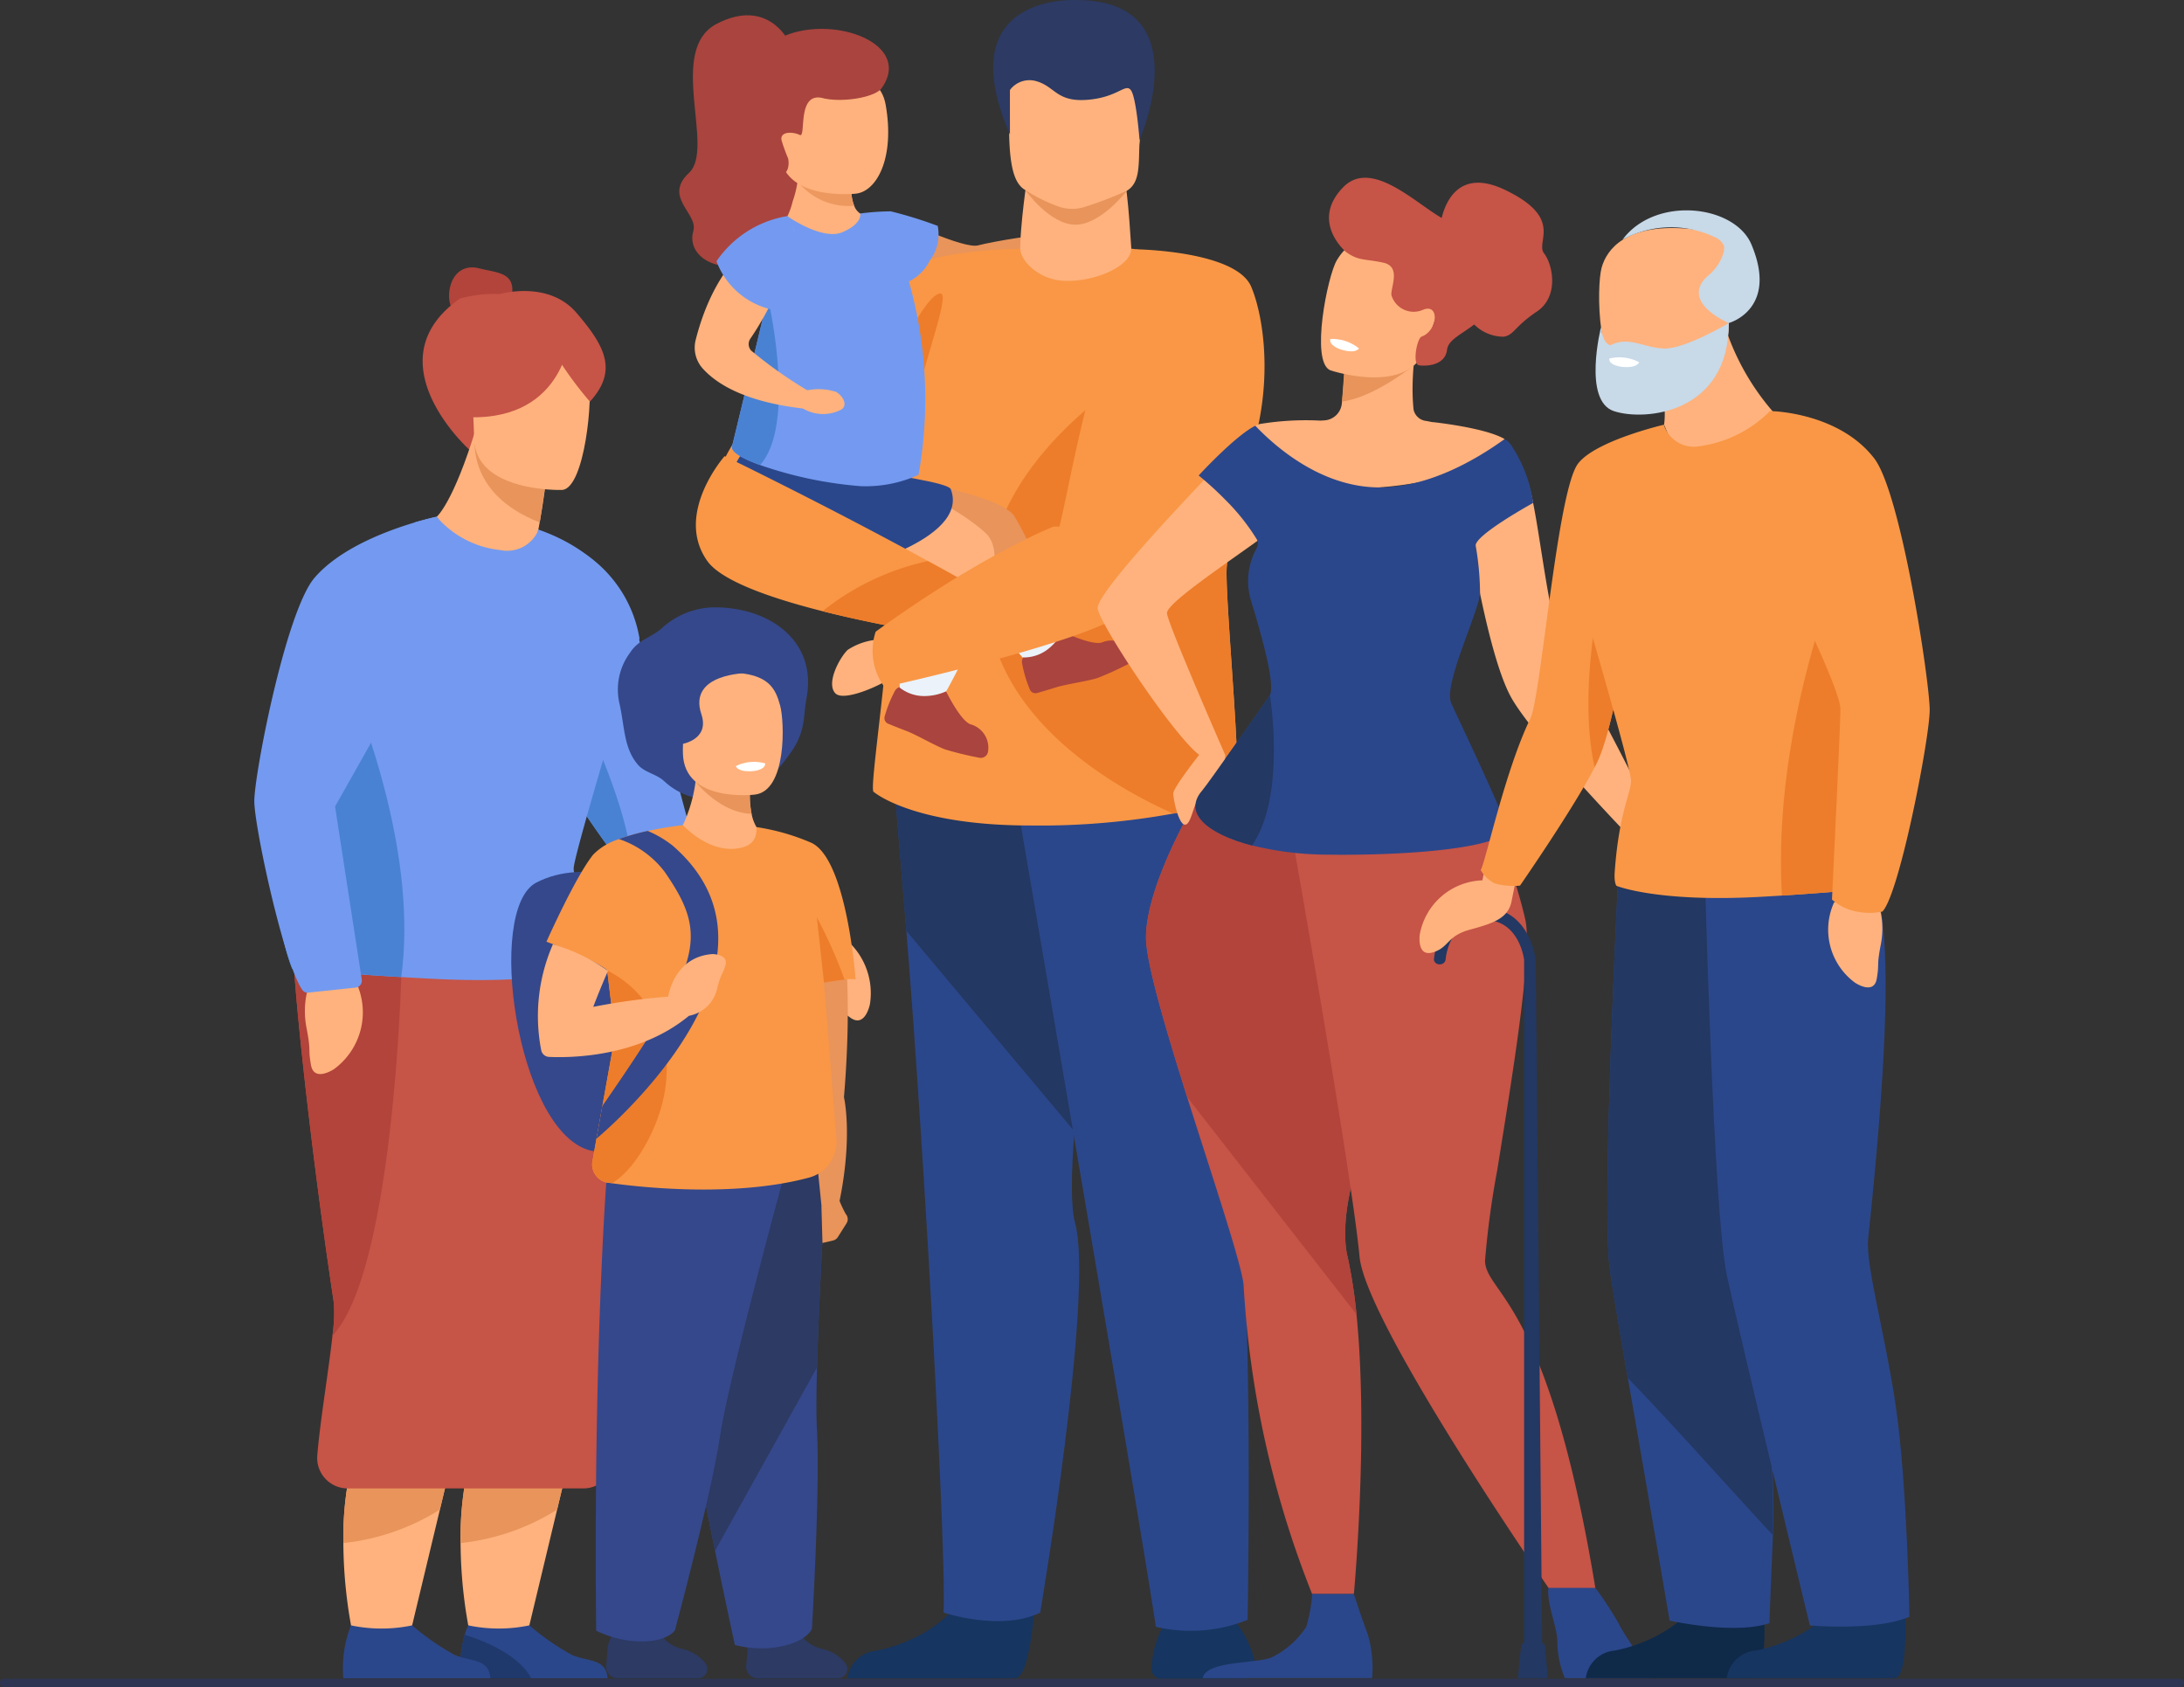 <svg xmlns="http://www.w3.org/2000/svg" width="183" height="141.378" viewBox="0 0 183 141.378">
  <rect x="0" y="0" width="183" height="141.378" fill="#333333" stroke="none"/>
  <g id="life" transform="translate(-290.054 -160.469)">
    <g id="Group_180" data-name="Group 180" transform="translate(346.97 160.469)">
      <g id="Group_177" data-name="Group 177" transform="translate(16.227 18.421)">
        <path id="Path_170" data-name="Path 170" d="M1589.4,428.644s5.177,2.449,6.354,2.14,5.645-1.1,6.273-.82c0,0,.712,1.135.175,1.882s-4.885,2.767-6.455,2.84-7.533-1.007-8.8-2Z" transform="translate(-1586.952 -428.644)" fill="#e8945b"/>
        <path id="Path_171" data-name="Path 171" d="M1718.111,437.926s2-.829,2.65.1a4.067,4.067,0,0,1,.943,2.338c-.081.474-1.43.683-1.969.315a13.1,13.1,0,0,0-1.874-.882Z" transform="translate(-1703.19 -436.583)" fill="#e8945b"/>
      </g>
      <path id="Path_172" data-name="Path 172" d="M1796.306,1465.3a8.427,8.427,0,0,0-1.126,3.852.829.829,0,0,0,.831.835h6.87a1.021,1.021,0,0,0,.992-1.27,8.464,8.464,0,0,0-2.377-4.313C1799.306,1462.561,1796.306,1465.3,1796.306,1465.3Z" transform="translate(-1755.615 -1329.329)" fill="#163560"/>
      <path id="Path_173" data-name="Path 173" d="M1583.619,1444.924s-.4,6.37-1.627,6.461c-.164.012-6.251.012-6.251.012h-7.851a2.683,2.683,0,0,1,2.4-2.312c2.272-.4,6.073-1.992,7.449-4.994C1579.188,1440.932,1583.619,1444.924,1583.619,1444.924Z" transform="translate(-1553.8 -1310.781)" fill="#163560"/>
      <g id="Group_178" data-name="Group 178" transform="translate(17.825 61.216)">
        <path id="Path_174" data-name="Path 174" d="M1616.508,844.053c-.274,3.539-.31,6.332.053,7.656,1.62,5.925-2.921,32.676-2.921,32.676-3.347,1.6-8.1-.017-8.1-.017.289-3.706-1.473-36.88-3.112-57.116-.686-8.5-1.2-14.441-1.2-14.441l20.053-2.335S1617.457,831.763,1616.508,844.053Z" transform="translate(-1601.224 -810.477)" fill="#2b478b"/>
        <path id="Path_175" data-name="Path 175" d="M1621.274,810.477s-3.82,21.286-4.77,33.576l-14.081-16.8c-.686-8.5-1.2-14.441-1.2-14.441Z" transform="translate(-1601.222 -810.477)" fill="#233862"/>
      </g>
      <path id="Path_176" data-name="Path 176" d="M1692.37,829.514s10.151,59.1,11.9,70.55a12.82,12.82,0,0,0,7.683-.583s.5-27.465-.827-35.738.708-33.85-1.434-36.229S1692.37,829.514,1692.37,829.514Z" transform="translate(-1664.33 -763.758)" fill="#2b478b"/>
      <path id="Path_177" data-name="Path 177" d="M1697.552,398.024s-.779,5.253-.438,6.822,5.56,2.422,7.742,1.126,1.526-1.778,1.526-1.778-.333-6.013-.639-6.442S1697.552,398.024,1697.552,398.024Z" transform="translate(-1668.464 -382.669)" fill="#ffb27d"/>
      <path id="Path_178" data-name="Path 178" d="M1512.7,476.829a56.23,56.23,0,0,0-.137-15.3c-1.906-10.964-7.879-11.329-7.879-11.259,0,1.476-3.174,2.838-5.734,2.67-2.158-.141-3.558-1.782-3.558-2.67,0-.007-.04-.007-.113,0a37.858,37.858,0,0,0-5.538.471c-1.755.3-3.435.8-4.224,1.623-.407.424-1.859,1.611-3.725,3.225-4.751,4.108-12.18,10.985-11.851,15.084,0,0,9.183,6.743,15,2.516-.317,10.973-2.309,22.6-1.82,22.588,0,0,3.244,2.809,13.1,2.809a62.387,62.387,0,0,0,11.989-1,18.3,18.3,0,0,0,5.15-1.585C1514.178,495.992,1512.459,479.106,1512.7,476.829Z" transform="translate(-1466.818 -429.42)" fill="#f99746"/>
      <path id="Path_179" data-name="Path 179" d="M1692.986,564.786a18.278,18.278,0,0,1-5.15,1.585c-5.092-2.255-15.2-8.084-15.593-17.871-.524-13.02,15.371-20.772,15.371-20.772s2.132,1.185,4.576,2.583a56.225,56.225,0,0,1,.137,15.3C1692.088,547.889,1693.8,564.774,1692.986,564.786Z" transform="translate(-1646.445 -498.202)" fill="#ed7d2b"/>
      <path id="Path_180" data-name="Path 180" d="M1700.97,406.565s2.024,2.853,4.164,2.879,4.325-2.834,4.325-2.834Z" transform="translate(-1671.964 -390.619)" fill="#e8945b"/>
      <path id="Path_181" data-name="Path 181" d="M1689.9,315.184a13.725,13.725,0,0,0,2.837,1.452,3.505,3.505,0,0,0,2.426.051,32.149,32.149,0,0,0,3.422-1.317c1.072-.65,1-1.965,1.058-3.793a28.555,28.555,0,0,0,.042-5.112c-.287-1.491-1.233-2.343-3.883-2.572-4.863-.422-6.889.8-6.974,2.426-.022.438-.042.855-.057,1.251C1688.576,312.656,1688.977,314.459,1689.9,315.184Z" transform="translate(-1661.09 -299.38)" fill="#ffb27d"/>
      <path id="Path_182" data-name="Path 182" d="M1678.271,271.831a2.043,2.043,0,0,1,2.293-.714c1.5.46,1.65,1.74,4.208,1.535s3.172-1.415,3.633-.81.727,4.182.727,4.182,5.142-11.727-5.281-11.727c0,0-10.742-.649-5.579,11.272Z" transform="translate(-1650.565 -264.29)" fill="#2c3a64"/>
      <path id="Path_183" data-name="Path 183" d="M1520.4,430.671l.014.008C1520.4,430.685,1520.4,430.671,1520.4,430.671Z" transform="translate(-1511.632 -412.023)" fill="#ffb27d"/>
      <path id="Path_184" data-name="Path 184" d="M1569.614,634.234a5.865,5.865,0,0,1-3.359,1.074s-2.035-2.243-3.75-4.412a14.729,14.729,0,0,1-2.287-3.493c-.512-1.815-10.086-2.327-11.259-3.606s4.757-4.488,4.757-4.488,9.72,1.486,11.181,3.4a26.727,26.727,0,0,1,2.279,4.851C1568.434,630.748,1569.614,634.234,1569.614,634.234Z" transform="translate(-1536.854 -579.519)" fill="#e8945b"/>
      <path id="Path_185" data-name="Path 185" d="M1613.08,487.195s1.842-3.576,2.752-3.473-2.091,7.4-2.364,10.951S1613.08,487.195,1613.08,487.195Z" transform="translate(-1593.926 -459.126)" fill="#ed7d2b"/>
      <path id="Path_186" data-name="Path 186" d="M1504.228,625.644a53.94,53.94,0,0,1-3.145,6.271l-.023.038h-.03c-.31,0-2.979-.061-3.24-1.133,0,0-.086-3.708.061-6.654a15.59,15.59,0,0,1,.365-3.094s-14.474-.1-14.219-4.191,7.82-6.26,12.172-4.138c0,0,5.768,2.1,8.8,4.865C1506.465,618.969,1505.546,622.452,1504.228,625.644Z" transform="translate(-1479.308 -572.955)" fill="#ffb27d"/>
      <path id="Path_187" data-name="Path 187" d="M1475.64,605s-1.927,2.832-1.475,5.475,5.95,4.055,9.8,4.223c0,0,11-2.522,9.3-6.907C1492.872,606.793,1475.64,605,1475.64,605Z" transform="translate(-1470.519 -566.813)" fill="#2b478b"/>
      <g id="Group_179" data-name="Group 179" transform="translate(0 1.281)">
        <path id="Path_188" data-name="Path 188" d="M1451.294,277.819s-1.748-3.578-5.969-1.39-.112,10.429-2.327,12.489.8,3.408.353,4.886.835,3.157,3.789,2.959,6.065-.038,7.4-2.623,1.032-8.272.516-9.071S1451.294,277.819,1451.294,277.819Z" transform="translate(-1442.176 -275.72)" fill="#aa443e"/>
        <path id="Path_189" data-name="Path 189" d="M1527.7,398.205l-7.178-4.332a6.548,6.548,0,0,0,.722-1.785,8.669,8.669,0,0,0,.41-1.692c.006-.046.012-.089.016-.133a4.632,4.632,0,0,0,.02-1.043l1.572.568,2.908,1.053a3.6,3.6,0,0,0,.227,1.613,1.3,1.3,0,0,0,1.107.871Z" transform="translate(-1511.739 -376.499)" fill="#ffb27d"/>
        <path id="Path_190" data-name="Path 190" d="M1534.738,396.959a5.393,5.393,0,0,1-4.743-2.058c-.052-.068-.078-.105-.078-.105l.093-.028c.229-.068.849-.254,1.592-.475l2.908,1.053A3.6,3.6,0,0,0,1534.738,396.959Z" transform="translate(-1520.084 -381.003)" fill="#ed985f"/>
        <path id="Path_191" data-name="Path 191" d="M1522.362,328.857s-6.245.686-6.373-3.537-1.051-6.155,3.27-6.531,5.342,1.18,5.6,2.609C1525.649,325.861,1524.121,328.667,1522.362,328.857Z" transform="translate(-1507.566 -313.911)" fill="#ffb27d"/>
        <path id="Path_192" data-name="Path 192" d="M1497.677,291.745c-2.21-.559-1.365,3.356-1.923,3.088-.625-.3-1.7-.3-1.529.459a14.518,14.518,0,0,0,.541,1.495c.127.471,0,1.4-.515,1.216s-5.293-5.645-1.917-9.9,13.436-1.632,10.268,2.814C1502.043,291.7,1499.25,292.143,1497.677,291.745Z" transform="translate(-1485.65 -284.805)" fill="#aa443e"/>
        <path id="Path_193" data-name="Path 193" d="M1497.195,444.277a10.753,10.753,0,0,1-4.831.949,33.58,33.58,0,0,1-8.449-1.774c-1.464-.527-2.465-1.091-2.345-1.564.173-.682,1.428-5.916,2.586-10.76,1.06-4.429,2.039-8.531,2.039-8.531s2.925,2.078,4.629,1.345,1.486-1.563,1.486-1.563a20.769,20.769,0,0,1,2.553-.183,34.656,34.656,0,0,1,3.941,1.222,3.654,3.654,0,0,1-.667,2.905,3.849,3.849,0,0,1-1.749,1.751A36.061,36.061,0,0,1,1497.195,444.277Z" transform="translate(-1477.146 -405.771)" fill="#739af0"/>
        <path id="Path_194" data-name="Path 194" d="M1534.906,555.3a4.791,4.791,0,0,1,2.509.125c.706.462.913,1.185.406,1.48a3.287,3.287,0,0,1-3.206-.1Z" transform="translate(-1524.256 -523.864)" fill="#ffb27d"/>
        <path id="Path_195" data-name="Path 195" d="M1483.916,506.34c-1.464-.527-2.465-1.091-2.345-1.564.173-.682,1.428-5.916,2.586-10.76.342-.628.56-1,.56-1S1486.917,503.067,1483.916,506.34Z" transform="translate(-1477.147 -468.659)" fill="#4a82d3"/>
        <path id="Path_196" data-name="Path 196" d="M1461.567,430.887s-5.555,1.176-7.746,9.812a2.619,2.619,0,0,0,.592,2.394c1.008,1.116,3.228,2.749,8.393,3.35.564.065.639-1.365.639-1.365a37.051,37.051,0,0,1-4.977-3.491.811.811,0,0,1-.063-1,23.5,23.5,0,0,0,1.609-2.739C1460.423,436.869,1463.122,431.332,1461.567,430.887Z" transform="translate(-1452.446 -413.496)" fill="#ffb27d"/>
        <path id="Path_197" data-name="Path 197" d="M1475.953,425.847a8.921,8.921,0,0,0-5.93,3.783,6.463,6.463,0,0,0,5.132,4.138S1477.764,427.887,1475.953,425.847Z" transform="translate(-1466.904 -409.021)" fill="#739af0"/>
      </g>
      <path id="Path_198" data-name="Path 198" d="M1613.315,722.7a53.947,53.947,0,0,1-3.146,6.271l-.052.038c-.31,0-2.979-.061-3.24-1.133,0,0-.086-3.708.061-6.654C1607.366,721.63,1609,722.845,1613.315,722.7Z" transform="translate(-1588.397 -670.01)" fill="#ebf2f9"/>
      <path id="Path_199" data-name="Path 199" d="M1678.146,699.571a5.865,5.865,0,0,1-3.359,1.075s-2.035-2.243-3.75-4.412a18.753,18.753,0,0,0,4.671-3.34C1676.965,696.085,1678.146,699.571,1678.146,699.571Z" transform="translate(-1645.385 -644.856)" fill="#ebf2f9"/>
      <path id="Path_200" data-name="Path 200" d="M1604.278,783.411a.614.614,0,0,1-.73.487,28.319,28.319,0,0,1-2.845-.69c-.851-.31-2.482-1.273-3.332-1.582-.292-.107-1-.39-1.45-.575a.507.507,0,0,1-.3-.612,10.744,10.744,0,0,1,.858-2.14.779.779,0,0,1,.355-.315,3.3,3.3,0,0,0,2.068.747,4.523,4.523,0,0,0,1.865-.393c.058.118,1.217,2.458,2.039,2.757A2.034,2.034,0,0,1,1604.278,783.411Z" transform="translate(-1578.41 -720.41)" fill="#aa443e"/>
      <path id="Path_201" data-name="Path 201" d="M1707.693,738.371a.614.614,0,0,1-.271.834,28.293,28.293,0,0,1-2.661,1.22c-.859.284-2.739.538-3.6.822-.3.1-1.023.31-1.494.446a.507.507,0,0,1-.612-.3,10.748,10.748,0,0,1-.652-2.212.782.782,0,0,1,.084-.467,3.3,3.3,0,0,0,2.086-.694,4.524,4.524,0,0,0,1.221-1.463c.119.057,2.478,1.175,3.308.9A2.037,2.037,0,0,1,1707.693,738.371Z" transform="translate(-1669.682 -683.628)" fill="#aa443e"/>
      <path id="Path_202" data-name="Path 202" d="M1479.509,617.146a6.138,6.138,0,0,1-1.986,3.525s-6.374-.877-12.308-2.378c-4.362-1.1-8.488-2.543-9.667-4.22-2.787-3.956,1.458-8.771,1.458-8.771s8.183,3.948,17.042,8.787C1475.861,615.079,1477.7,616.107,1479.509,617.146Z" transform="translate(-1453.208 -567.082)" fill="#f99746"/>
      <path id="Path_203" data-name="Path 203" d="M1560.354,742.427a5.322,5.322,0,0,0-2.609.87c-.716.716-1.8,2.8-1.029,3.625s4.456-.984,4.559-1.281A20.621,20.621,0,0,0,1560.354,742.427Z" transform="translate(-1543.643 -688.838)" fill="#ffb27d"/>
      <path id="Path_204" data-name="Path 204" d="M1563.61,686.756a6.138,6.138,0,0,1-1.986,3.525s-6.374-.877-12.308-2.378a21.31,21.31,0,0,1,8.833-4.2C1559.961,684.689,1561.8,685.718,1563.61,686.756Z" transform="translate(-1537.308 -636.692)" fill="#ed7d2b"/>
      <path id="Path_205" data-name="Path 205" d="M1618.427,453.8c-1.274-3.027-9.654-3.142-9.654-3.142-4.263,11.188-5.288,18.525-6.416,23.241a2.4,2.4,0,0,0-.51,0s-5.989,2.337-14.891,8.8a5.129,5.129,0,0,0,.741,4.643s15.339-3.385,19.624-5.9h.007l.128-.082q.1-.061.187-.12C1621.574,472.193,1620.25,458.13,1618.427,453.8Z" transform="translate(-1570.5 -429.77)" fill="#f99746"/>
    </g>
    <g id="Group_182" data-name="Group 182" transform="translate(311.363 182.875)">
      <path id="Path_206" data-name="Path 206" d="M1527.072,957.647a5.9,5.9,0,0,1,3.7,6.44s-.4,2.01-1.635,1.119-.658-.727-2.426-1.948-2.921-3.142-2.721-4.668Z" transform="translate(-1479.191 -902.343)" fill="#ffb27d"/>
      <path id="Path_207" data-name="Path 207" d="M1343.287,693.867l-2.548,3.091a.51.51,0,0,1-.489.176c-2.388-.438-10.607-5.736-13.3-7.9a8.04,8.04,0,0,1-.666-.582,73.717,73.717,0,0,1-6.922-10.563c-1.414-2.588-2.5-4.993-2.581-6.341-.306-4.811,2.224-11.538,2.224-11.538,7.486,2.605,8.273,8.581,8.273,8.581l4.15,15.445,11.754,8.786a.585.585,0,0,1,.1.843Z" transform="translate(-1295.208 -638.245)" fill="#739af0"/>
      <path id="Path_208" data-name="Path 208" d="M1346.548,775.073a7.978,7.978,0,0,1-.666-.582,73.68,73.68,0,0,1-6.922-10.563c-.318-2.716-.1-5.264,1.019-7.044C1339.981,756.884,1346.344,768.081,1346.548,775.073Z" transform="translate(-1314.805 -724.081)" fill="#4a82d3"/>
      <path id="Path_209" data-name="Path 209" d="M1288.83,1295.661l-1.273,5.307-.787,3.285-2.622,10.933a8.794,8.794,0,0,1-4.577,0,39.883,39.883,0,0,1-.889-8.131,27.285,27.285,0,0,1,.893-7.425,17.05,17.05,0,0,1,1.093-2.9C1284.369,1289.171,1288.83,1295.661,1288.83,1295.661Z" transform="translate(-1261.399 -1200.17)" fill="#ffb27d"/>
      <path id="Path_210" data-name="Path 210" d="M1290.743,1483.81h-12.321a10.475,10.475,0,0,1,.348-3.648,6.3,6.3,0,0,1,.293-.783,12.484,12.484,0,0,0,5.123,0,20.534,20.534,0,0,0,3.578,2.482C1289.111,1482.443,1290.6,1482.127,1290.743,1483.81Z" transform="translate(-1261.138 -1365.6)" fill="#2b478b"/>
      <path id="Path_211" data-name="Path 211" d="M1287.56,1346.993l-.787,3.285a18.99,18.99,0,0,1-8.087,2.8,27.3,27.3,0,0,1,.893-7.425,5.452,5.452,0,0,1,3.269-.7A9.351,9.351,0,0,1,1287.56,1346.993Z" transform="translate(-1261.401 -1246.196)" fill="#e8945b"/>
      <path id="Path_212" data-name="Path 212" d="M1284.343,1490.02h-5.922a10.475,10.475,0,0,1,.348-3.648C1280.257,1486.834,1283.281,1488,1284.343,1490.02Z" transform="translate(-1261.138 -1371.808)" fill="#1f396d"/>
      <path id="Path_213" data-name="Path 213" d="M1201.2,1295.661l-1.273,5.307-.787,3.285-2.622,10.933a8.794,8.794,0,0,1-4.577,0,39.875,39.875,0,0,1-.889-8.131,27.286,27.286,0,0,1,.893-7.425,17.046,17.046,0,0,1,1.093-2.9C1196.736,1289.171,1201.2,1295.661,1201.2,1295.661Z" transform="translate(-1183.591 -1200.17)" fill="#ffb27d"/>
      <path id="Path_214" data-name="Path 214" d="M1191.427,1479.38a12.47,12.47,0,0,0,5.123,0,20.53,20.53,0,0,0,3.578,2.482c1.348.582,2.838.266,2.979,1.949h-12.321A9.829,9.829,0,0,1,1191.427,1479.38Z" transform="translate(-1183.326 -1365.6)" fill="#2b478b"/>
      <path id="Path_215" data-name="Path 215" d="M1199.93,1346.993l-.788,3.285a18.986,18.986,0,0,1-8.087,2.8,27.286,27.286,0,0,1,.893-7.425,5.451,5.451,0,0,1,3.269-.7A9.364,9.364,0,0,1,1199.93,1346.993Z" transform="translate(-1183.592 -1246.196)" fill="#e8945b"/>
      <path id="Path_216" data-name="Path 216" d="M1179.718,993.516a2.511,2.511,0,0,1-2.424,1.856h-19.756a2.552,2.552,0,0,1-2.545-2.748c.208-2.691.948-7.086,1.272-10.053a13.325,13.325,0,0,0,.118-2.735c-1.994-13.194-3.668-28.737-3.465-31.707.029-.418.049-.634.049-.634s1.439-.122,3.627-.206c6.362-.251,19.062-.208,21.172,3.953,2.15,4.238,3.448,32.379,3.448,32.379C1181.529,986.246,1180.418,990.923,1179.718,993.516Z" transform="translate(-1149.717 -893.068)" fill="#c65447"/>
      <path id="Path_217" data-name="Path 217" d="M1156.27,983.233a13.336,13.336,0,0,0,.118-2.735c-1.994-13.194-3.668-28.736-3.465-31.707.029-.418.049-.634.049-.634s1.439-.122,3.628-.206a18.659,18.659,0,0,1,5.433,5.242S1161.37,977.884,1156.27,983.233Z" transform="translate(-1149.721 -893.734)" fill="#b2443b"/>
      <path id="Path_218" data-name="Path 218" d="M1272.6,464.281c-1.578-.4-2.5.849-2.5,2.313a2.651,2.651,0,0,0,2.651,2.651c1.464,0,2.651-1.7,2.651-3.161S1274.016,464.636,1272.6,464.281Z" transform="translate(-1253.78 -464.207)" fill="#b2443b"/>
      <path id="Path_219" data-name="Path 219" d="M1254.232,495.123s-8.222-7.4-.779-12.646a10.63,10.63,0,0,1,3.35-.38s4.047-1.184,6.413,1.564,3.4,4.735,1.367,7.186S1254.232,495.123,1254.232,495.123Z" transform="translate(-1236.23 -479.866)" fill="#c65447"/>
      <path id="Path_220" data-name="Path 220" d="M1166.635,987.538a5.9,5.9,0,0,1-1.872,7.185s-1.691,1.156-1.951-.347.04-.98-.368-3.089.114-4.289,1.327-5.238Z" transform="translate(-1158.068 -927.562)" fill="#ffb27d"/>
      <path id="Path_221" data-name="Path 221" d="M1270.256,584.991s-.1,1.109-.289,2.607c-.091.732-.2,1.558-.335,2.392-.094.6-.2,1.2-.312,1.781l-2.546,8.6L1260.8,590.7s1.4-1.162,3.308-7.46c.018-.067.03-.1.03-.1Z" transform="translate(-1245.519 -569.803)" fill="#ffb27d"/>
      <path id="Path_222" data-name="Path 222" d="M1167.533,687.329c.078.966-.167,1.142-.167,1.142s-3.675,1.332-12.918.872q-1.5-.075-2.822-.152c-5.957-.351-9.142-.719-9.142-.719s-4.879-11.261,4.287-25.135a44.454,44.454,0,0,1,3.675-4.793c1.484-1.693,1.812-3.958,2.373-6.111.161-.617-.3-.753-.072-1.336,0,0,1.672-.473,1.844-.473a8.154,8.154,0,0,0,5.31,2.784,2.847,2.847,0,0,0,3.223-1.674,25.5,25.5,0,0,1,2.313,1.116,10.666,10.666,0,0,1,6.149,7.948s-5.176,17.019-5.5,19.144C1165.945,680.884,1167.131,682.354,1167.533,687.329Z" transform="translate(-1139.314 -629.729)" fill="#739af0"/>
      <path id="Path_223" data-name="Path 223" d="M1295.142,587.6c-.091.732-.4,2.736-.533,3.57-6.329-2.467-5.5-7.276-5.328-7.933.018-.067.03-.1.03-.1S1292.659,585.51,1295.142,587.6Z" transform="translate(-1270.694 -569.804)" fill="#e8945b"/>
      <g id="Group_181" data-name="Group 181" transform="translate(18.277 6.347)">
        <path id="Path_224" data-name="Path 224" d="M1295.085,533.137s-7.31.235-7.386-4.321-1.071-7.591,3.593-7.934,5.6,1.381,5.995,2.895S1296.986,532.959,1295.085,533.137Z" transform="translate(-1287.559 -520.838)" fill="#ffb27d"/>
      </g>
      <path id="Path_225" data-name="Path 225" d="M1286.167,508.773s-.459,7.6-9.371,6.788C1276.8,515.561,1276.986,505.03,1286.167,508.773Z" transform="translate(-1259.725 -503.064)" fill="#c65447"/>
      <path id="Path_226" data-name="Path 226" d="M1345.19,521.892a50.2,50.2,0,0,0,3.63,4.078S1351.6,521.983,1345.19,521.892Z" transform="translate(-1320.453 -515.427)" fill="#c65447"/>
      <path id="Path_227" data-name="Path 227" d="M1345.19,521.892a30.938,30.938,0,0,0,3.378,4.775S1351.6,521.983,1345.19,521.892Z" transform="translate(-1320.453 -515.427)" fill="#c65447"/>
      <path id="Path_228" data-name="Path 228" d="M1151.622,789.9c-5.957-.351-9.142-.718-9.142-.718s-4.879-11.261,4.287-25.135C1148.625,768.371,1153,779.931,1151.622,789.9Z" transform="translate(-1139.312 -730.44)" fill="#4a82d3"/>
      <path id="Path_229" data-name="Path 229" d="M1139.76,650.618s-7.072,1.451-10.222,5.1c-2.414,2.8-5.055,16.462-5.055,18.722,0,2.158,2.481,13.632,4.03,15.832a.512.512,0,0,0,.473.218l3.983-.422a.585.585,0,0,0,.517-.672l-2.238-14.5,7.855-13.931S1143.731,655.47,1139.76,650.618Z" transform="translate(-1124.483 -629.725)" fill="#739af0"/>
    </g>
    <g id="Group_183" data-name="Group 183" transform="translate(332.892 211.356)">
      <path id="Path_230" data-name="Path 230" d="M1496.551,1480.548a3.054,3.054,0,0,0,1.927,1.458,3.322,3.322,0,0,1,2,1.228.779.779,0,0,1-.626,1.241h-6.737a.969.969,0,0,1-.964-1.065c.05-.5.1-1.08.126-1.526a2.867,2.867,0,0,1,1.024-1.756Z" transform="translate(-1472.466 -1394.744)" fill="#2c3a64"/>
      <path id="Path_231" data-name="Path 231" d="M1437.148,1156.5c.281,5.123-.417,16.766-.417,16.766s-.469,1.3-3.436,1.608a8.882,8.882,0,0,1-3.02-.246q-.9-4.135-1.662-7.892c-3.662-17.967-5.09-29.065-5.09-29.065l14.456-3.36s-.634,10.144-.82,17.061C1437.1,1153.529,1437.087,1155.376,1437.148,1156.5Z" transform="translate(-1411.537 -1087.687)" fill="#35488b"/>
      <path id="Path_232" data-name="Path 232" d="M1437.978,1134.31s-.634,10.144-.82,17.061l-8.546,15.365c-3.662-17.967-5.09-29.065-5.09-29.065Z" transform="translate(-1411.537 -1087.687)" fill="#2c3a64"/>
      <path id="Path_233" data-name="Path 233" d="M1328.481,917.27s-5.594-2.546-9.826-.319-1.645,20.613,4.407,22.4h0S1334.4,942.972,1328.481,917.27Z" transform="translate(-1316.571 -893.879)" fill="#35488b"/>
      <path id="Path_234" data-name="Path 234" d="M1534.165,931.915a.657.657,0,0,0-.055-.071,9.365,9.365,0,0,1-.524-1.1h0c1.126-5.508.368-8.694.368-8.694.134-1.6,1.092-12.808-1.114-18-1.065-2.5-2.846-2.509-2.846-2.509a36.225,36.225,0,0,1,.142,6.152c-.253,1.974,1.629,20.476,1.94,23.5h-.01l.089,3.073.9-.213a.642.642,0,0,0,.113-.04h0a.644.644,0,0,0,.274-.241l.729-1.155a.65.65,0,0,0-.009-.705Zm-1.717-.5.038-.023-.019.025s-.01,0-.019,0Z" transform="translate(-1506.076 -881.007)" fill="#e8945b"/>
      <path id="Path_235" data-name="Path 235" d="M1391.9,1480.548a3.053,3.053,0,0,0,1.926,1.458,3.323,3.323,0,0,1,2,1.228.779.779,0,0,1-.626,1.241h-6.737a.969.969,0,0,1-.964-1.065c.05-.5.1-1.08.125-1.526a2.867,2.867,0,0,1,1.024-1.756Z" transform="translate(-1379.545 -1394.744)" fill="#2c3a64"/>
      <path id="Path_236" data-name="Path 236" d="M1404.3,718.326a6.64,6.64,0,0,0-4.222,1.564c-1.031,1-2.105,1.054-2.869,2.237a5.165,5.165,0,0,0-.89,4.252c.437,1.9.349,3.731,1.539,5.123.59.689,1.55.767,2.221,1.4a5.751,5.751,0,0,0,4.222,1.53c3.006,0,4.877-1.781,6.416-4,1.233-1.778.989-2.976,1.278-4.5C1412.9,721.148,1408.907,718.326,1404.3,718.326Z" transform="translate(-1387.253 -718.326)" fill="#35488b"/>
      <path id="Path_237" data-name="Path 237" d="M1451.77,827.342l-5.746,2.937-1.151-3.986a12.218,12.218,0,0,0,1.063-3.64,15.172,15.172,0,0,0,.119-3.281l4.682,2.4a8.874,8.874,0,0,0-.187,1.072,7.793,7.793,0,0,0,.082,2.5A3.468,3.468,0,0,0,1451.77,827.342Z" transform="translate(-1430.493 -808.046)" fill="#ffb27d"/>
      <path id="Path_238" data-name="Path 238" d="M1380.628,1145.278s-1.092,14.481-.849,37.56a8.894,8.894,0,0,0,2.907.852c2.968.3,3.691-.882,3.691-.882s3.035-11.264,3.794-16.339c.7-4.679,5.295-21.563,5.295-21.563Z" transform="translate(-1372.664 -1097.096)" fill="#35488b"/>
      <path id="Path_239" data-name="Path 239" d="M1365,882.576a18.41,18.41,0,0,0-4.528-1.285c.025.826-.191,1.6-1.641,1.794-1.929.251-3.653-1.065-4.526-1.96h0s-1.36.146-2.945.493a18.483,18.483,0,0,0-2.407.682,5.112,5.112,0,0,0-2.154,1.289h0c-1.484,1.821-3.925,7.306-3.925,7.306s4.064,1.506,5.089,2.386l.023.2.636,5.282-1.894,10.521a1.573,1.573,0,0,0-.026.274,1.552,1.552,0,0,0,1.187,1.506s.163.027.463.068c2.008.282,10.161,1.255,16.553-.481a3.1,3.1,0,0,0,2.265-3.249l-1.042-13.077c.556-.1,1.2-.2,1.72-.255a3.243,3.243,0,0,1,.928-.02S1368.052,883.836,1365,882.576Z" transform="translate(-1339.924 -862.878)" fill="#f99746"/>
      <path id="Path_240" data-name="Path 240" d="M1383.271,998.723c-.081,3.671-2.486,7.984-4.587,9.146-.3-.041-.463-.068-.463-.068a1.552,1.552,0,0,1-1.187-1.506,1.587,1.587,0,0,1,.025-.274l1.895-10.521-.636-5.282.047-.141A9.028,9.028,0,0,1,1383.271,998.723Z" transform="translate(-1370.258 -959.619)" fill="#ed7d2b"/>
      <path id="Path_241" data-name="Path 241" d="M1547.3,955.237c-.535.061-1.723.255-1.723.255l-.6-5.477A39.839,39.839,0,0,1,1547.3,955.237Z" transform="translate(-1519.372 -924.047)" fill="#ed7d2b"/>
      <path id="Path_242" data-name="Path 242" d="M1380.28,911.3l.492-2.733c8.333-12.055,8.963-14.218,5.216-19.631a7.987,7.987,0,0,0-3.821-2.739,18.467,18.467,0,0,1,2.407-.682,9.044,9.044,0,0,1,2.082,1.225C1398.09,896.647,1380.28,911.3,1380.28,911.3Z" transform="translate(-1373.14 -866.782)" fill="#35488b"/>
      <path id="Path_243" data-name="Path 243" d="M1350.953,971.039c-3.262.225-3.714,3.568-3.714,3.568a53.738,53.738,0,0,0-6.284.857s.444-1.2,1.234-3.018a15.442,15.442,0,0,0-4.613-2.226,14.983,14.983,0,0,0-.976,8.9.7.7,0,0,0,.65.537c1.743.081,7.5.052,11.715-3.438l.074-.02a2.977,2.977,0,0,0,2.32-2.38c.364-1.318.393-.915.672-1.843S1350.953,971.039,1350.953,971.039Z" transform="translate(-1334.084 -941.988)" fill="#ffb27d"/>
      <path id="Path_244" data-name="Path 244" d="M1459.054,851.343c-2.662-.071-4.7-2.693-4.7-2.693l4.614.188A7.789,7.789,0,0,0,1459.054,851.343Z" transform="translate(-1438.916 -834.043)" fill="#e8945b"/>
      <path id="Path_245" data-name="Path 245" d="M1450.884,777.322s-5.882.717-6.008-3.427,2.326-6.829,3.963-6.8c3.263.061,3.8,1.38,4.18,2.753S1453.592,777.029,1450.884,777.322Z" transform="translate(-1430.491 -761.629)" fill="#ffb27d"/>
      <path id="Path_246" data-name="Path 246" d="M1484.47,834.235s.128.517,1.417.421c0,0,1.082-.08,1.042-.649A3.482,3.482,0,0,0,1484.47,834.235Z" transform="translate(-1465.653 -820.933)" fill="#fff"/>
      <path id="Path_247" data-name="Path 247" d="M1439.944,765.53s-5.027,0-3.872,3.448c.728,2.175-1.693,2.513-1.693,2.513l-1.165-3.487.73-2.716Z" transform="translate(-1420.142 -760.025)" fill="#35488b"/>
    </g>
    <g id="Group_185" data-name="Group 185" transform="translate(382.026 175.363)">
      <path id="Path_248" data-name="Path 248" d="M1793.938,553.962c-1.253-2.08-2.03-11.366-2.934-13.853-.571-1.572-2.1-3.451-1.94-3.568-1.628-.96-6.032-1.421-6.032-1.421v.009l-.507-.1a1.216,1.216,0,0,1-1.086-.949c0-.026-.005-.054-.008-.081a16.827,16.827,0,0,1-.074-1.913.116.116,0,0,1,0-.024c.015-.953.087-1.66.087-1.66l-.018,0-5.71-.918c-.078,1.783-.182,3.11-.291,4.1a1.565,1.565,0,0,1-1.46,1.393c-.114.006-.229.013-.344.021h0a23.7,23.7,0,0,0-5.089.287,2.29,2.29,0,0,0-.358.148c.085.089-13.555,13.76-13.2,15.344s6.337,10.574,8.507,12.231h2.172s-4.814-10.979-4.877-11.87c-.091-1.3,12.105-8.6,12.105-9.925,0-.484,3.4-.63,5.624-.613a34.492,34.492,0,0,0,6.79-1.212s1.917,14.528,4.34,18.836c1.911,3.4,10.351,12.1,10.351,12.1l1.78-1.579S1796.972,559,1793.938,553.962Z" transform="translate(-1754.966 -514.649)" fill="#ffb27d"/>
      <path id="Path_249" data-name="Path 249" d="M1808.809,899.08c1.03,10.148-.218,23.435-.218,23.435h-3.5a82.373,82.373,0,0,1-5.739-25.87c-.164-1.782-2.57-8.907-4.731-15.76-1.8-5.721-3.436-11.255-3.447-13.328-.023-4.751,4.71-12.371,4.71-12.371a82.694,82.694,0,0,1,11,5.216,8.176,8.176,0,0,1,2.84,2.429c.974,1.908,1.694,15.53-.9,23.85-1.559,5.01-.761,7.579-.761,7.579A42.493,42.493,0,0,1,1808.809,899.08Z" transform="translate(-1787.12 -803.855)" fill="#c65447"/>
      <path id="Path_250" data-name="Path 250" d="M1808.829,886.682c-1.559,5.01-.761,7.579-.761,7.579a42.424,42.424,0,0,1,.739,4.818l-14.184-18.194c-1.8-5.721-3.436-11.255-3.447-13.328-.024-4.751,4.71-12.371,4.71-12.371a82.693,82.693,0,0,1,11,5.216,8.177,8.177,0,0,1,2.84,2.429C1810.7,864.74,1811.419,878.361,1808.829,886.682Z" transform="translate(-1787.118 -803.854)" fill="#b2443b"/>
      <path id="Path_251" data-name="Path 251" d="M1842.691,1455.91a12.4,12.4,0,0,1-.492,2.75,7.283,7.283,0,0,1-2.932,2.581c-1.408.528-5.435.254-5.748,1.718h14.193a10.032,10.032,0,0,0-.352-3.637c-.547-1.443-1.173-3.411-1.173-3.411Z" transform="translate(-1824.716 -1337.25)" fill="#2b478b"/>
      <path id="Path_252" data-name="Path 252" d="M2095.757,1446.849a29.43,29.43,0,0,1,1.978,3.029c.391.86,2.971,4.5,2.659,4.534s-7.195,0-7.195,0a8.315,8.315,0,0,1-.625-2.891c.078-1.173-.938-3.4-.743-4.672S2095.757,1446.849,2095.757,1446.849Z" transform="translate(-2054.053 -1328.702)" fill="#2b478b"/>
      <path id="Path_253" data-name="Path 253" d="M1926.334,916.9h-3.925s-15.309-22.131-15.835-27.758c-.658-7.037-5.575-34.811-5.575-34.811l15.7-4.889s1.372,3.53,2.523,7.089c.5,1.552.959,3.11,1.244,4.382.629,2.81-1.141,13.425-2.349,20.972a73,73,0,0,0-1.027,7.62C1917.184,892.317,1922.344,892.682,1926.334,916.9Z" transform="translate(-1884.63 -798.752)" fill="#c65447"/>
      <path id="Path_254" data-name="Path 254" d="M1939.189,543.218c-.009.142-.017.28-.027.414C1939.17,543.5,1939.179,543.36,1939.189,543.218Z" transform="translate(-1918.517 -526.851)" fill="#2b478b"/>
      <path id="Path_255" data-name="Path 255" d="M1939.5,537.99c-.008.152-.016.3-.025.444C1939.489,538.289,1939.495,538.142,1939.5,537.99Z" transform="translate(-1918.799 -522.208)" fill="#2b478b"/>
      <path id="Path_256" data-name="Path 256" d="M1939.995,529.474q-.007.167-.015.329.007-.161.014-.329Z" transform="translate(-1919.244 -514.647)" fill="#2b478b"/>
      <path id="Path_257" data-name="Path 257" d="M1854.161,616.145c.511,1.539-6.877,2.438-15.078,2.329a26.783,26.783,0,0,1-6.246-.773c-3.754-.971-5.819-2.737-4.171-4.61.469-.532,5.667-7.972,5.667-7.972.307-.666-.026-2.848-1.613-8.033a5.649,5.649,0,0,1,.5-4.281,0,0,0,0,1,0,0,.849.849,0,0,0,.032-.718,17.661,17.661,0,0,0-2.663-3.353,26.33,26.33,0,0,0-2.227-2.029s3.043-3.317,4.745-4.169c1.753,1.838,5.555,5.13,10.33,5.168,4.119.03,8.122-2.289,10.559-4.05a1.694,1.694,0,0,1,.434.342,11.536,11.536,0,0,1,1.957,5.009s-4.9,2.7-4.812,3.584a23.705,23.705,0,0,1,.365,4v.009a5.9,5.9,0,0,1-.253,1.055c-.836,2.625-2.645,6.678-2.193,8.043C1849.609,606.047,1853.425,613.936,1854.161,616.145Z" transform="translate(-1819.897 -561.759)" fill="#2b478b"/>
      <path id="Path_258" data-name="Path 258" d="M1876.027,580.676c.079-.024.165-.047.257-.067-.091.021-.179.044-.258.068Z" transform="translate(-1862.457 -560.051)" fill="#ffb27d"/>
      <path id="Path_259" data-name="Path 259" d="M1993.51,575.322a1.353,1.353,0,0,0,.439.291A1.348,1.348,0,0,1,1993.51,575.322Z" transform="translate(-1966.773 -555.357)" fill="#ffb27d"/>
      <path id="Path_260" data-name="Path 260" d="M1997.42,577.915a1.984,1.984,0,0,0,.189.068A1.617,1.617,0,0,1,1997.42,577.915Z" transform="translate(-1970.247 -557.659)" fill="#ffb27d"/>
      <path id="Path_261" data-name="Path 261" d="M2157.872,879.81a16.632,16.632,0,0,1,3.412,1.2c.411.419,1.587,3.673,1.173,3.7a4.3,4.3,0,0,1-3.284-1c-1.3-1.43-3.242-1.659-3.146-2.706S2157.872,879.81,2157.872,879.81Z" transform="translate(-2111.073 -825.718)" fill="#ffb27d"/>
      <path id="Path_262" data-name="Path 262" d="M1813.712,828.564s-2.173,2.745-2.173,3.243.44,2.58.968,2.61.7-1.7,1.114-2.023,1.877-.929,2.082-1.491a11,11,0,0,0,.181-2.339Z" transform="translate(-1805.199 -780.216)" fill="#ffb27d"/>
      <path id="Path_263" data-name="Path 263" d="M1937.69,532.984c2.7-.347,5.981-3.005,5.981-3.005a6.482,6.482,0,0,0-4.871-.783,4.848,4.848,0,0,0-.861.326Z" transform="translate(-1917.211 -514.234)" fill="#e8945b"/>
      <g id="Group_184" data-name="Group 184" transform="translate(18.715 5.154)">
        <path id="Path_264" data-name="Path 264" d="M1922.727,454.151s6.671,2.226,7.994-1.95,3.073-6.7-1.129-8.3-5.54-.268-6.321,1.018S1921.026,453.464,1922.727,454.151Z" transform="translate(-1921.939 -443.17)" fill="#ffb27d"/>
        <path id="Path_265" data-name="Path 265" d="M1931.226,518.427s-.246.484-1.505.094c0,0-1.058-.328-.887-.885A3.555,3.555,0,0,1,1931.226,518.427Z" transform="translate(-1928.044 -509.283)" fill="#fff"/>
      </g>
      <path id="Path_266" data-name="Path 266" d="M1945.958,403.513c-.747-.96,1.706-2.94-3.277-5.319-3.78-1.805-4.951.929-5.3,2.355-2.248-1.283-5.916-4.978-8.256-2.571-2.8,2.882.237,5.419.237,5.419,1.063.774,1.579.56,3.132.9s.561,2.139.683,2.745a1.944,1.944,0,0,0,2.617,1.213c1.437-.619,1.271,1.748-.094,2.234-.389.139-.793,2.314-.229,2.406.474.077,2.187.093,2.36-1.3.1-.829,1.156-1.262,2.274-2.119a3.494,3.494,0,0,0,2.459,1.024c.882-.127.892-.835,2.783-2.1S1946.7,404.473,1945.958,403.513Z" transform="translate(-1908.553 -397.182)" fill="#c65447"/>
      <path id="Path_267" data-name="Path 267" d="M1832.834,796.648c-3.753-.971-5.819-2.739-4.171-4.611.469-.532,5.667-7.972,5.667-7.972S1835.722,792.467,1832.834,796.648Z" transform="translate(-1819.894 -740.705)" fill="#233862"/>
    </g>
    <g id="Group_187" data-name="Group 187" transform="translate(408.996 178.096)">
      <g id="Group_186" data-name="Group 186" transform="translate(1.209 58.463)">
        <path id="Path_268" data-name="Path 268" d="M2015.475,1007.716l-.562-60.186s-.487-4.335-4.267-4.335c-4.035,0-4.267,4.335-4.267,4.335a.459.459,0,0,0,.472.375.488.488,0,0,0,.505-.375s.179-3.342,3.29-3.342c2.915,0,3.29,3.342,3.29,3.342v60.186Z" transform="translate(-2006.38 -943.195)" fill="#233862"/>
        <path id="Path_269" data-name="Path 269" d="M2069.17,1494.862h2.51l-.224-2.624s.021-.365-.487-.385c-.471-.019-1.4-.086-1.491.2C2069.4,1492.3,2069.17,1494.862,2069.17,1494.862Z" transform="translate(-2062.133 -1430.341)" fill="#233862"/>
      </g>
      <path id="Path_270" data-name="Path 270" d="M2001.045,914.737l-.172.861a5.515,5.515,0,0,0-5.25,4.544s-.27,1.9,1.1,1.491,1.156-1.373,3.092-1.9,3.2-.937,3.493-2.347l.317-1.569Z" transform="translate(-1995.602 -859.463)" fill="#ffb27d"/>
      <path id="Path_271" data-name="Path 271" d="M2056.734,581.784s-1.126,4.429-2.1,8.478c-.391,1.631-.756,3.2-1.014,4.392a10.114,10.114,0,0,0-.355,2.148c.844,1.369-.7,9.725-1.917,12.759-.107.269-.256.584-.434.934-1.705,3.344-6.247,9.907-6.247,9.907a5.672,5.672,0,0,1-2.119-.183,2.788,2.788,0,0,1-1.177-1.12c.406-.654,2.049-8.375,4.164-12.7.9-1.852,2.237-19.035,3.989-21.349C2050.989,583.117,2056.734,581.784,2056.734,581.784Z" transform="translate(-2036.244 -563.827)" fill="#f99746"/>
      <path id="Path_272" data-name="Path 272" d="M2124.73,686.208c.844,1.369-.7,9.725-1.917,12.759-.107.269-.256.584-.434.934-1.63-7.212,1.072-17.426,1.072-17.426C2124.124,682.743,2124.672,686.117,2124.73,686.208Z" transform="translate(-2107.704 -653.234)" fill="#ed7d2b"/>
      <path id="Path_273" data-name="Path 273" d="M2134.833,1444.472s.433,6.526-.8,6.617c-.164.012-6.251.012-6.251.012h-7.851a2.683,2.683,0,0,1,2.4-2.313c2.272-.4,6.073-1.992,7.449-4.994C2131.23,1440.638,2134.833,1444.472,2134.833,1444.472Z" transform="translate(-2105.997 -1328.118)" fill="#0f2949"/>
      <path id="Path_274" data-name="Path 274" d="M2240.193,1444.472s.433,6.526-.8,6.617c-.164.012-6.251.012-6.251.012h-7.851a2.684,2.684,0,0,1,2.4-2.313c2.272-.4,6.073-1.992,7.448-4.994C2236.594,1440.638,2240.193,1444.472,2240.193,1444.472Z" transform="translate(-2199.549 -1328.118)" fill="#163560"/>
      <path id="Path_275" data-name="Path 275" d="M2149.542,931.7a85.324,85.324,0,0,1,.447,9.507c-.2,4.473-.338,8.245-.338,8.245-2.949,1-8.36-.213-8.36-.213s-1.919-11.3-3.5-20.327c-.709-4.043-1.3-7.54-1.518-9.192-.711-5.338.757-33.721.757-33.721s7.979-5.114,11.276-2.477,5.325,5.213.013,34.093C2147.917,919.808,2149.11,925.523,2149.542,931.7Z" transform="translate(-2120.334 -831.079)" fill="#2b478b"/>
      <path id="Path_276" data-name="Path 276" d="M2149.54,931.7a102.342,102.342,0,0,1,.409,10.375c-2.774-2.935-8.241-9.129-12.16-13.163-.709-4.043-1.3-7.54-1.518-9.192-.711-5.338.757-33.721.757-33.721s7.979-5.114,11.276-2.477,5.325,5.213.013,34.093C2147.915,919.808,2149.108,925.523,2149.54,931.7Z" transform="translate(-2120.332 -831.078)" fill="#233862"/>
      <path id="Path_277" data-name="Path 277" d="M2208.91,885.75s.717,28.412,1.836,33.68,6.964,29.383,6.964,29.383,5.477.5,8.341-.727c0,0-.183-11.168-1.154-17.73-.907-6.13-2.535-11.734-2.3-13.95,3.077-29.2.855-31.616-2.634-33.992S2208.91,885.75,2208.91,885.75Z" transform="translate(-2185.001 -830.249)" fill="#2b478b"/>
      <path id="Path_278" data-name="Path 278" d="M2301.612,927.929a5.515,5.515,0,0,0,1.75,6.719s1.583,1.082,1.826-.324-.037-.916.344-2.888-.106-4.011-1.241-4.9Z" transform="translate(-2266.876 -869.941)" fill="#ffb27d"/>
      <path id="Path_279" data-name="Path 279" d="M2162.78,503.421s2.191,3.33,1.754,6.437l3.241,7.811,5.848-8.941a20.529,20.529,0,0,1-4.243-7.948Z" transform="translate(-2144.042 -491.902)" fill="#ffb27d"/>
      <path id="Path_280" data-name="Path 280" d="M2132.593,447.67s7.978.345,8.123-4.443,2.3-7.975-3.666-8.4c-4.907-.346-6.538,1.7-6.975,3.286S2129.635,447.413,2132.593,447.67Z" transform="translate(-2114.816 -433.31)" fill="#ffb27d"/>
      <path id="Path_281" data-name="Path 281" d="M2127.912,611.7c-1.714.159-4.073.357-6.938.537q-.857.054-1.774.105c-8.644.484-12.08-.916-12.08-.916s-.229-.185-.156-1.2c.375-5.228,1.486-6.772,1.352-7.765-.3-2.233-5.718-20.454-5.718-20.454s-.1-5.756,6.3-8.457a15.191,15.191,0,0,1,2.191-.728,2.641,2.641,0,0,0,3.015,1.76,10.275,10.275,0,0,0,5.862-2.931c.161,0,.224.005.224.005a17.543,17.543,0,0,1,.536,1.9c.525,2.262.832,4.642,2.221,6.421a48.689,48.689,0,0,1,3.543,5.184,43.146,43.146,0,0,1,2.158,4.143C2134.311,601.827,2129.929,611.509,2127.912,611.7Z" transform="translate(-2090.605 -554.828)" fill="#f99746"/>
      <path id="Path_282" data-name="Path 282" d="M2272.848,714.7c-1.714.159-4.073.357-6.938.537-.835-14.07,4.9-27.585,4.9-27.585a5.077,5.077,0,0,1,.614.509,8.907,8.907,0,0,1,2.158,4.143C2275.288,698.681,2273.858,709.047,2272.848,714.7Z" transform="translate(-2235.54 -657.828)" fill="#ed7d2b"/>
      <path id="Path_283" data-name="Path 283" d="M2127.662,506.147s-1.552,6.161,1.083,7.029,9.632.172,9.629-7.381c0,0-3.671,2.191-5.426,2.134s-2.886-1.067-4.507-.277C2128.441,507.653,2127.847,507.613,2127.662,506.147Z" transform="translate(-2112.456 -496.355)" fill="#c8d9e8"/>
      <path id="Path_284" data-name="Path 284" d="M2245.331,571.69s5.576.125,8.523,3.959c2.258,2.937,4.644,18.7,4.644,21.072s-2.542,15.471-3.965,16.894a5.367,5.367,0,0,1-2.15,0,4.348,4.348,0,0,1-2.073-1.007s.708-14.582.708-15.95c0-1.98-6.191-14.1-6.191-14.1S2241.615,576.788,2245.331,571.69Z" transform="translate(-2215.749 -554.864)" fill="#f99746"/>
      <path id="Path_285" data-name="Path 285" d="M2155.9,424.578a1.382,1.382,0,0,0-.736-.746,8.53,8.53,0,0,0-7.775.184c2.754-3.7,9.4-2.921,10.8.414,2.286,5.444-1.9,6.578-1.9,6.578s-4.175-1.754-1.757-3.954a3.934,3.934,0,0,0,1.316-1.94h0A1.92,1.92,0,0,0,2155.9,424.578Z" transform="translate(-2130.374 -421.568)" fill="#c8d9e8"/>
      <path id="Path_286" data-name="Path 286" d="M2139.986,531.847s-.146.523-1.458.386c0,0-1.1-.115-1.043-.694A3.555,3.555,0,0,1,2139.986,531.847Z" transform="translate(-2121.58 -519.124)" fill="#fff"/>
    </g>
    <path id="Path_287" data-name="Path 287" d="M.26,0H182.74c.144,0,.26.162.26.361h0c0,.2-.117.361-.26.361H.26C.117.723,0,.561,0,.362H0C0,.162.117,0,.26,0Z" transform="translate(290.054 301.123)" fill="#2e3552"/>
  </g>
</svg>
